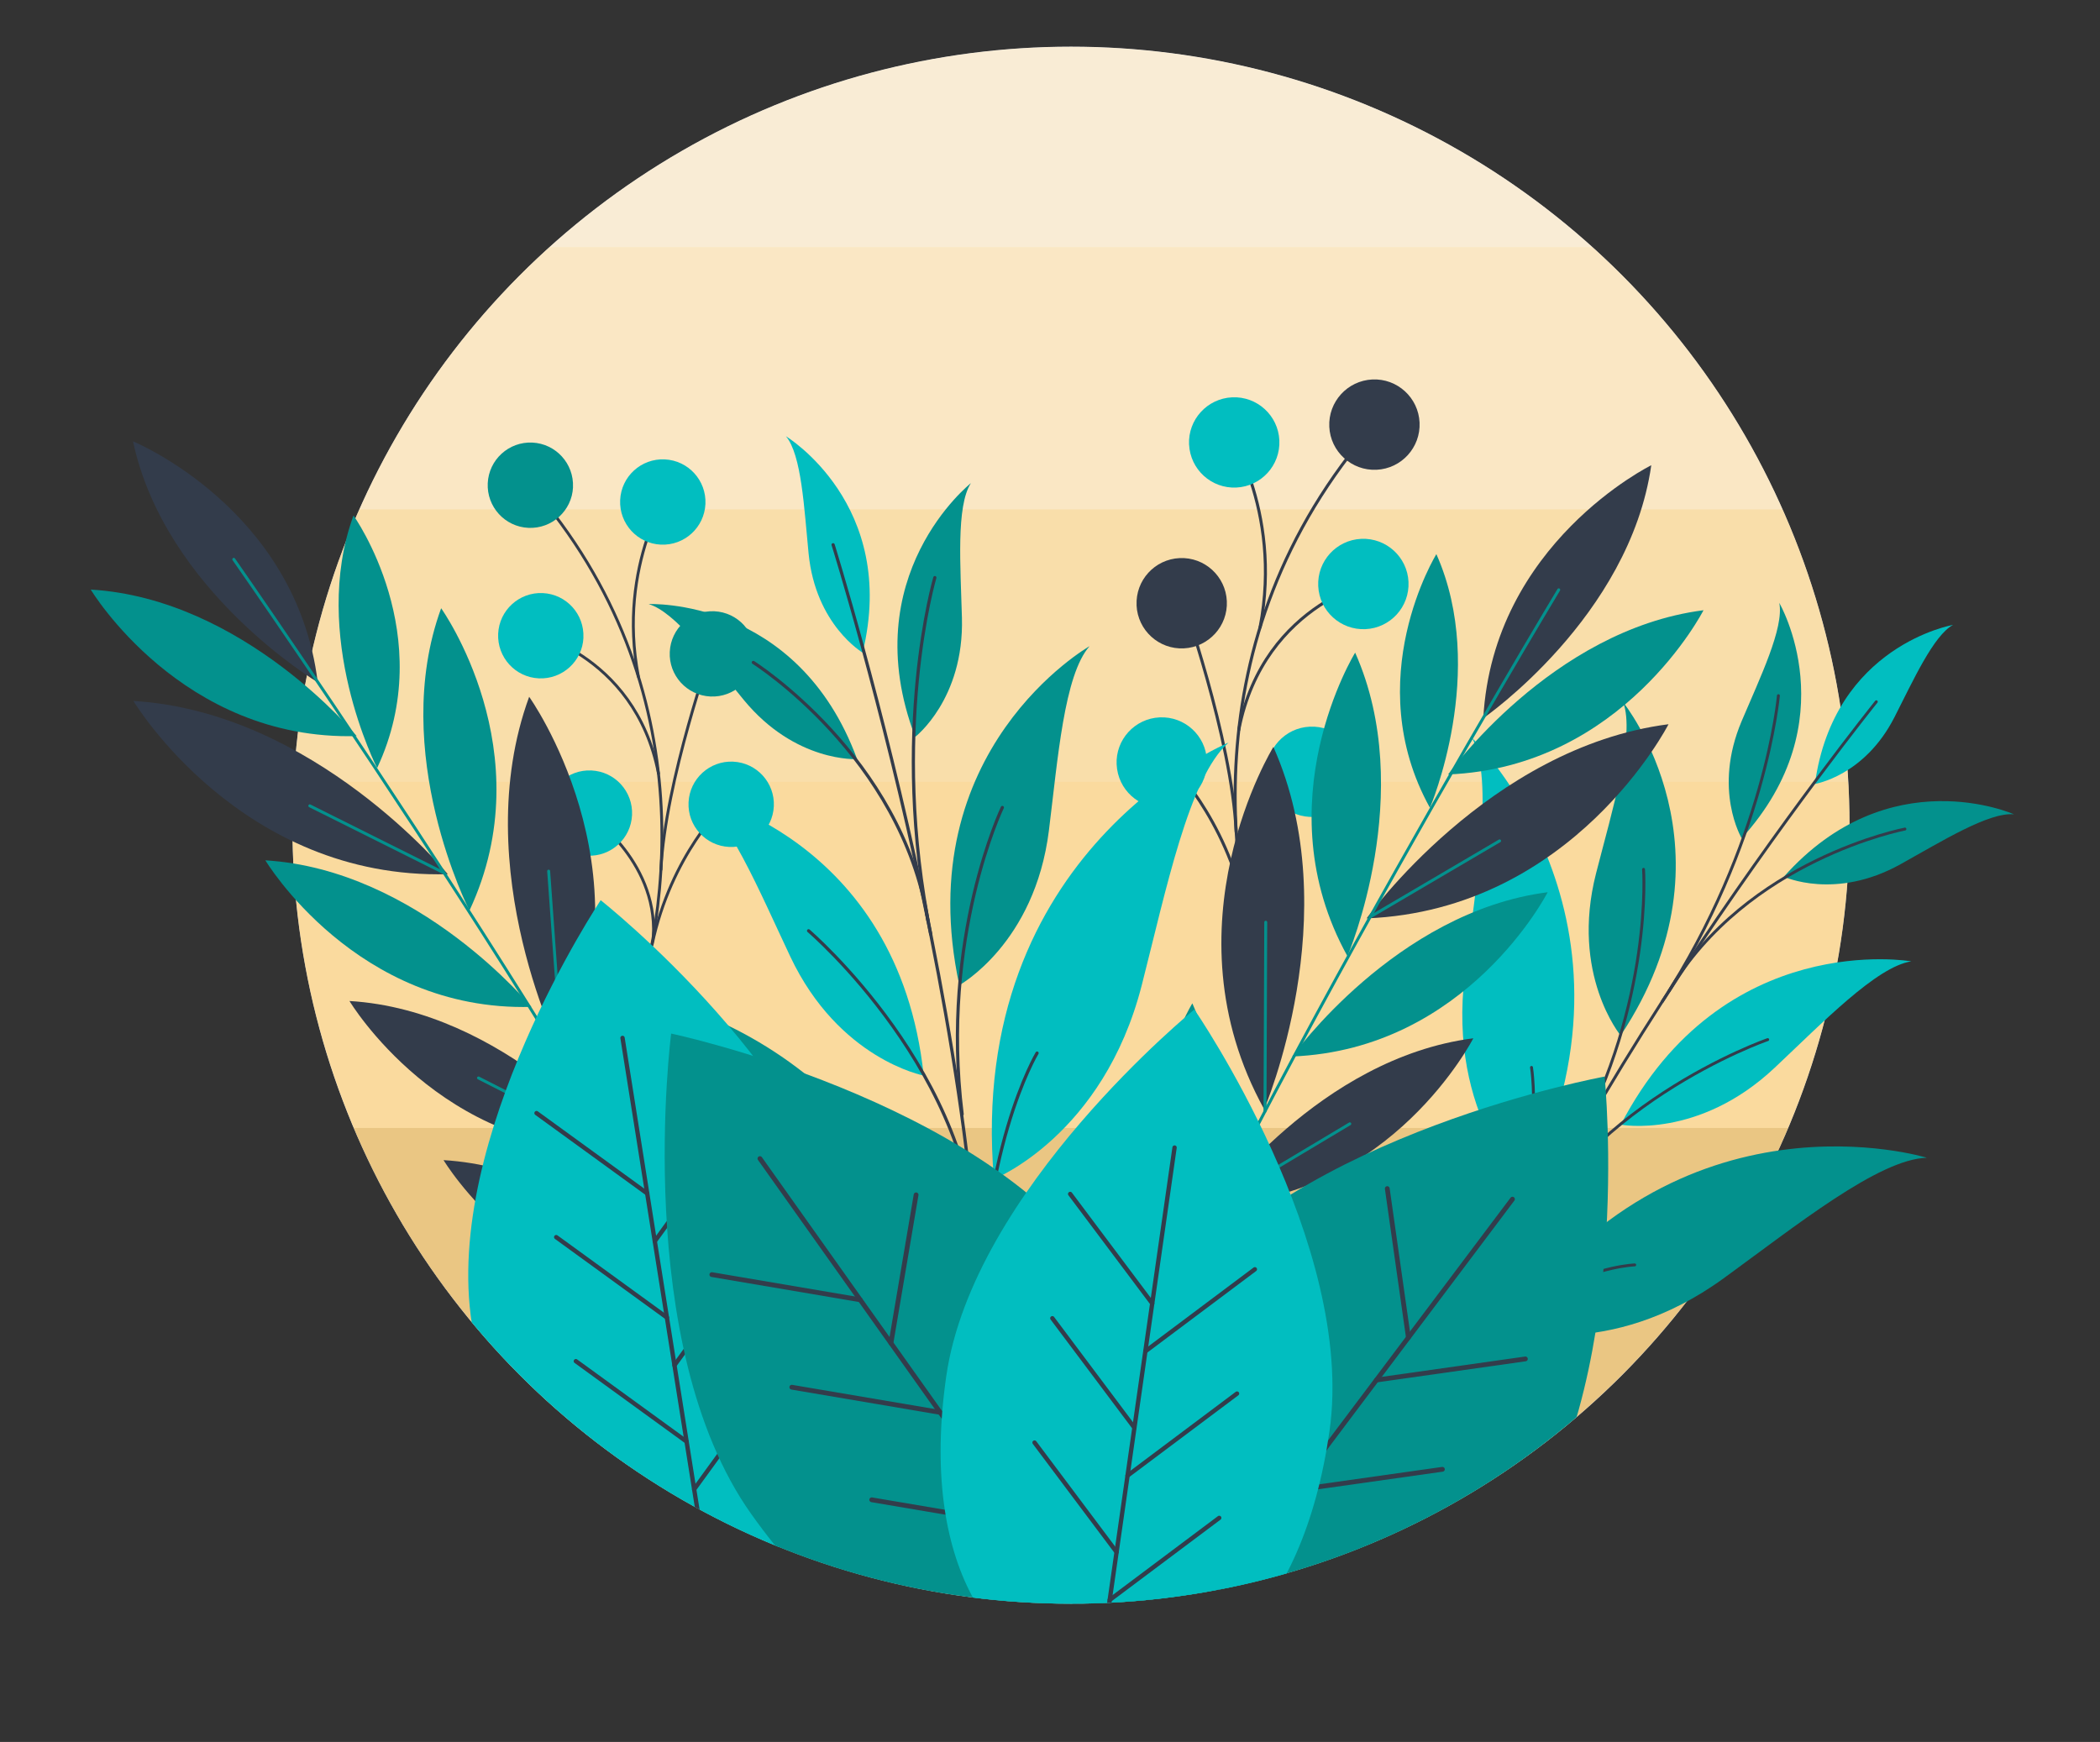 <?xml version="1.0" encoding="UTF-8"?>
<svg id="OBJECTS" xmlns="http://www.w3.org/2000/svg" xmlns:xlink="http://www.w3.org/1999/xlink" viewBox="0 0 584.57 484.95">
  <rect x="0" y="0" width="584.57" height="484.95" fill="#333333" stroke="none"/>
  <defs>
    <style>
      .cls-1 {
        fill: #01bec0;
      }

      .cls-2 {
        fill: #fff;
      }

      .cls-3 {
        stroke-width: 1.21px;
      }

      .cls-3, .cls-4, .cls-5, .cls-6, .cls-7, .cls-8, .cls-9, .cls-10 {
        fill: none;
      }

      .cls-3, .cls-4, .cls-5, .cls-6, .cls-7, .cls-8, .cls-10 {
        stroke-linecap: round;
        stroke-linejoin: round;
      }

      .cls-3, .cls-4, .cls-6, .cls-7, .cls-8, .cls-10 {
        stroke: #333c4b;
      }

      .cls-11 {
        opacity: .5;
      }

      .cls-4 {
        stroke-width: .81px;
      }

      .cls-5 {
        stroke: #03918d;
        stroke-width: .82px;
      }

      .cls-12 {
        fill: #03918d;
      }

      .cls-13 {
        fill: #333c4b;
      }

      .cls-14 {
        clip-path: url(#clippath-1);
      }

      .cls-15 {
        fill: #f5d089;
      }

      .cls-16 {
        fill: #d58e08;
      }

      .cls-6 {
        stroke-width: .89px;
      }

      .cls-7 {
        stroke-width: .84px;
      }

      .cls-8 {
        stroke-width: .8px;
      }

      .cls-17 {
        clip-path: url(#clippath);
      }

      .cls-18 {
        fill: #f4bd56;
      }

      .cls-19 {
        fill: #f4daab;
      }

      .cls-10 {
        stroke-width: 1.33px;
      }

      .cls-20 {
        fill: #f5b63d;
      }
    </style>
    <clipPath id="clippath">
      <path class="cls-9" d="m584.36,259.79c5.26,56.87-91.61,79-127.71,117.71-39.56,42.43-95.95,68.96-158.54,68.96-79.26,0-148.58-42.55-186.37-106.04C92.46,308.01,0,191.53,0,151.1c0-75.44,96.68-12.85,122.62-48.57C162.01,48.27,225.94,12.99,298.12,12.99c66.41,0,125.85,29.87,165.6,76.91,31.9,37.74,111.29,68.87,120.65,169.89Z"/>
    </clipPath>
    <clipPath id="clippath-1">
      <circle class="cls-9" cx="298.12" cy="229.72" r="216.73"/>
    </clipPath>
  </defs>
  <circle class="cls-2" cx="298.12" cy="229.72" r="216.73"/>
  <g class="cls-17">
    <g class="cls-14">
      <g class="cls-11">
        <rect class="cls-19" x="38.2" width="519.62" height="137.59"/>
        <rect class="cls-15" x="38.2" y="68.8" width="519.62" height="142.46"/>
        <rect class="cls-18" x="38.2" y="141.81" width="519.62" height="142.47"/>
        <rect class="cls-20" x="38.2" y="217.64" width="519.62" height="142.46"/>
        <rect class="cls-16" x="38.2" y="314.02" width="519.62" height="137.59"/>
      </g>
    </g>
    <g>
      <g>
        <g>
          <path class="cls-7" d="m355.61,285.11c-14.14-36.33-25.3-107.13,26.98-166.89"/>
          <path class="cls-7" d="m384.56,161s-32.7,6.09-39.73,42.2"/>
          <path class="cls-7" d="m366.01,214.83s-20.8,13.54-19.69,36.2"/>
          <path class="cls-7" d="m340.94,118.44s16.2,23.09,9.83,56.17"/>
          <path class="cls-7" d="m328.86,166.05s14.05,39.46,15.24,65.47"/>
          <path class="cls-7" d="m325.35,212.18s15.81,15,21.37,41.46"/>
        </g>
        <path class="cls-13" d="m370.03,118.8c.32,6.93,6.2,12.3,13.15,11.98,6.93-.32,12.3-6.21,11.98-13.15-.32-6.93-6.2-12.31-13.14-11.99-6.94.33-12.31,6.21-11.99,13.16Z"/>
        <path class="cls-1" d="m331,123.75c.33,6.94,6.2,12.3,13.14,11.98,6.94-.32,12.31-6.2,11.99-13.14-.32-6.94-6.21-12.3-13.14-11.98-6.94.32-12.31,6.2-12,13.14Z"/>
        <path class="cls-13" d="m316.38,168.52c.32,6.94,6.2,12.31,13.14,11.98,6.94-.33,12.31-6.21,11.99-13.14-.32-6.94-6.2-12.31-13.14-11.99-6.94.32-12.31,6.2-11.98,13.15Z"/>
        <path class="cls-1" d="m366.95,163.16c.32,6.93,6.2,12.3,13.14,11.99,6.94-.32,12.31-6.2,11.99-13.15-.32-6.93-6.2-12.3-13.15-11.99-6.94.32-12.3,6.21-11.98,13.15Z"/>
        <path class="cls-1" d="m352.63,215.44c.32,6.94,6.2,12.3,13.15,11.98,6.94-.32,12.3-6.2,11.98-13.14-.32-6.94-6.2-12.3-13.14-11.98-6.94.31-12.31,6.2-11.98,13.14Z"/>
        <path class="cls-1" d="m310.84,212.85c.32,6.94,6.2,12.31,13.14,11.99,6.94-.32,12.31-6.21,11.98-13.15-.32-6.94-6.2-12.3-13.14-11.98s-12.31,6.2-11.99,13.14Z"/>
      </g>
      <g>
        <g>
          <path class="cls-8" d="m173.12,292.7c13.36-34.31,23.9-101.18-25.48-157.62"/>
          <path class="cls-8" d="m145.78,175.48s30.88,5.76,37.52,39.85"/>
          <path class="cls-8" d="m163.3,226.32s19.65,12.78,18.59,34.19"/>
          <path class="cls-8" d="m186.98,135.29s-15.3,21.8-9.28,53.05"/>
          <path class="cls-8" d="m198.38,180.26s-13.27,37.27-14.39,61.84"/>
          <path class="cls-8" d="m201.7,223.83s-14.94,14.17-20.18,39.15"/>
        </g>
        <path class="cls-12" d="m159.51,135.63c-.3,6.55-5.86,11.62-12.42,11.32-6.55-.3-11.62-5.86-11.32-12.42.3-6.55,5.86-11.62,12.41-11.32,6.55.31,11.62,5.87,11.32,12.43Z"/>
        <path class="cls-1" d="m196.37,140.3c-.31,6.56-5.86,11.62-12.42,11.32-6.55-.3-11.62-5.86-11.32-12.42.3-6.56,5.86-11.62,12.41-11.31,6.56.3,11.62,5.86,11.33,12.41Z"/>
        <path class="cls-12" d="m210.17,182.58c-.3,6.56-5.86,11.62-12.41,11.32-6.56-.31-11.63-5.86-11.32-12.41.3-6.56,5.86-11.62,12.41-11.32,6.55.3,11.62,5.85,11.32,12.41Z"/>
        <path class="cls-1" d="m162.41,177.53c-.3,6.55-5.86,11.61-12.41,11.32-6.56-.3-11.62-5.86-11.33-12.42.3-6.55,5.86-11.62,12.41-11.32,6.56.3,11.62,5.86,11.32,12.42Z"/>
        <path class="cls-1" d="m175.94,226.9c-.3,6.55-5.85,11.62-12.41,11.32-6.56-.3-11.62-5.86-11.32-12.41.3-6.56,5.86-11.62,12.41-11.32,6.55.3,11.62,5.85,11.32,12.41Z"/>
        <path class="cls-1" d="m215.41,224.45c-.31,6.56-5.86,11.63-12.42,11.33-6.55-.3-11.63-5.86-11.32-12.42.31-6.55,5.86-11.62,12.42-11.32,6.55.3,11.62,5.86,11.32,12.41Z"/>
      </g>
      <g>
        <path class="cls-12" d="m496.57,244.07s14.3,6.64,32.48-3.48c11.44-6.36,24.59-14.55,31.57-13.89,0,0-34.74-15.57-64.05,17.37Z"/>
        <path class="cls-12" d="m484.83,233.37s-8.12-13.52.01-32.67c5.11-12.05,11.85-26,10.45-32.87,0,0,19.18,32.88-10.46,65.54Z"/>
        <path class="cls-12" d="m451.14,288.28s-14.05-16.98-6.85-45.15c4.53-17.72,10.93-38.42,7.55-47.62,0,0,33.4,41.43-.71,92.77Z"/>
        <path class="cls-12" d="m419.1,369.94s28.6,9.27,60.69-14.06c20.19-14.67,43.21-33.21,56.58-33.57,0,0-69.35-21.48-117.27,47.63Z"/>
        <path class="cls-1" d="m505.21,218.24s13.76-2.17,22.12-18.53c5.26-10.3,10.88-22.78,16.33-25.74,0,0-33.15,5.67-38.45,44.27Z"/>
        <path class="cls-1" d="m451.17,313.1s21.66,4.09,42.83-15.84c13.33-12.53,28.35-28.14,38.04-29.63,0,0-52.41-9.22-80.87,45.47Z"/>
        <path class="cls-1" d="m424.8,331.15s-21.94-20.56-17.03-59.92c3.09-24.77,8.2-53.88,2.04-65.75,0,0,52.32,50.32,14.99,125.68Z"/>
        <path class="cls-4" d="m522.3,195.36s-104.64,130.09-122.07,214.9"/>
        <path class="cls-4" d="m530.27,230.8s-44.02,8.43-65.68,45.12"/>
        <path class="cls-4" d="m492.07,289.42s-53.5,18.5-70.89,62.61"/>
        <path class="cls-4" d="m455.05,352.14s-38.95,1.33-52.61,48.81"/>
        <path class="cls-4" d="m495.05,193.67s-3.62,40.96-32.34,85.17"/>
        <path class="cls-4" d="m457.51,242.02s2.66,36.66-19.09,76.68"/>
        <path class="cls-4" d="m426.32,297.16s4.92,29-14.01,74.92"/>
      </g>
      <g>
        <path class="cls-12" d="m104.98,213.82s-18.83-36.8-6.58-70.31c0,0,23.87,33.37,6.58,70.31Z"/>
        <path class="cls-12" d="m99.29,204.92s-31.39-38.24-74.03-40.79c0,0,25.24,42.13,74.03,40.79Z"/>
        <path class="cls-13" d="m124.64,243.36s-37.1-45.2-87.5-48.22c0,0,29.83,49.8,87.5,48.22Z"/>
        <path class="cls-12" d="m147.91,280.31s-31.39-38.24-74.04-40.8c0,0,25.23,42.13,74.04,40.8Z"/>
        <path class="cls-13" d="m172.23,319.97s-31.79-38.72-74.95-41.3c0,0,25.55,42.65,74.95,41.3Z"/>
        <path class="cls-13" d="m196.52,363.22s-30.97-37.73-73.05-40.25c0,0,24.89,41.56,73.05,40.25Z"/>
        <path class="cls-12" d="m130.68,253.49s-22.55-44.05-7.88-84.16c0,0,28.57,39.95,7.88,84.16Z"/>
        <path class="cls-13" d="m156.71,294.42s-26.91-52.56-9.41-100.44c0,0,34.1,47.68,9.41,100.44Z"/>
        <path class="cls-12" d="m181.31,334.81s-19.06-37.23-6.66-71.15c0,0,24.16,33.79,6.66,71.15Z"/>
        <path class="cls-12" d="m205.06,380.37s-22.54-44.05-7.88-84.16c0,0,28.56,39.95,7.88,84.16Z"/>
        <path class="cls-13" d="m88.45,189.95s-42.52-25.31-51.42-67.08c0,0,45.43,18.64,51.42,67.08Z"/>
        <path class="cls-5" d="m65.08,155.72s116.61,166.65,151.08,248.64"/>
        <line class="cls-5" x1="86.24" y1="224.34" x2="123.64" y2="243.02"/>
        <line class="cls-5" x1="152.73" y1="242.52" x2="156.51" y2="295"/>
        <line class="cls-5" x1="133.2" y1="300.1" x2="171.31" y2="319.5"/>
        <line class="cls-5" x1="160.92" y1="344.96" x2="195.95" y2="362.92"/>
      </g>
      <g>
        <path class="cls-12" d="m238.6,211.33s-17.15,1.03-31.56-16.48c-9.07-11.01-19.14-24.56-26.49-26.68,0,0,41.44-1.94,58.04,43.16Z"/>
        <path class="cls-12" d="m254.76,205.14s13.62-10.47,13.01-33.14c-.38-14.25-1.66-31.09,2.5-37.5,0,0-32.56,25.71-15.52,70.64Z"/>
        <path class="cls-12" d="m267.04,274.27s21.02-11.62,24.94-43.06c2.47-19.78,4.23-43.33,11.32-51.32,0,0-50.4,28.71-36.26,94.38Z"/>
        <path class="cls-12" d="m267,369.86s-32.7-2-55.95-38.45c-14.63-22.93-30.59-50.92-44.01-56.6,0,0,78.9,5.85,99.96,95.05Z"/>
        <path class="cls-1" d="m240.13,181.68s-13.09-7.69-15.05-27.62c-1.23-12.54-1.95-27.44-6.3-32.61,0,0,31.36,18.97,21.35,60.22Z"/>
        <path class="cls-1" d="m257.13,299.43s-23.6-4.48-37.14-33.13c-8.52-18.02-17.55-39.84-26.77-45.22,0,0,56.84,11.54,63.91,78.35Z"/>
        <path class="cls-1" d="m276.68,328.25s30.44-12.11,41.15-53.99c6.74-26.36,13.17-57.92,24.14-67.51,0,0-73.13,30.18-65.29,121.5Z"/>
        <path class="cls-6" d="m231.91,151.65s54.28,173.66,38.16,266.63"/>
        <path class="cls-6" d="m209.7,184.42s41.3,26.1,48.63,71.94"/>
        <path class="cls-6" d="m225.08,259.12s46.89,40.09,46.95,91.77"/>
        <path class="cls-6" d="m237.63,337.48s38.98,16.88,33.91,70.48"/>
        <path class="cls-6" d="m260.23,160.8s-12.66,42.99-1.14,99.28"/>
        <path class="cls-6" d="m279.02,224.8s-17.31,36.12-11.19,85.38"/>
        <path class="cls-6" d="m288.69,293.17s-16.55,27.45-15.65,81.57"/>
      </g>
      <g>
        <path class="cls-12" d="m398.04,224.87s16.3-37.98,1.8-70.6c0,0-21.55,34.92-1.8,70.6Z"/>
        <path class="cls-12" d="m403.11,215.6s28.72-40.28,71.09-45.72c0,0-22.32,43.75-71.09,45.72Z"/>
        <path class="cls-13" d="m380.43,255.67s33.94-47.61,84.03-54.05c0,0-26.38,51.71-84.03,54.05Z"/>
        <path class="cls-12" d="m359.72,294.12s28.72-40.28,71.1-45.73c0,0-22.32,43.74-71.1,45.73Z"/>
        <path class="cls-13" d="m338.14,335.34s29.09-40.79,71.98-46.29c0,0-22.6,44.29-71.98,46.29Z"/>
        <path class="cls-13" d="m316.84,380.13s28.34-39.74,70.15-45.11c0,0-22.02,43.15-70.15,45.11Z"/>
        <path class="cls-12" d="m375.08,266.19s19.51-45.47,2.15-84.5c0,0-25.79,41.8-2.15,84.5Z"/>
        <path class="cls-13" d="m351.9,308.79s23.28-54.26,2.57-100.85c0,0-30.79,49.88-2.57,100.85Z"/>
        <path class="cls-12" d="m330.09,350.76s16.49-38.44,1.82-71.44c0,0-21.81,35.35-1.82,71.44Z"/>
        <path class="cls-12" d="m309.49,397.83s19.5-45.48,2.14-84.51c0,0-25.79,41.79-2.14,84.51Z"/>
        <path class="cls-13" d="m412.9,199.94s40.71-28.14,46.76-70.42c0,0-44.06,21.69-46.76,70.42Z"/>
        <path class="cls-5" d="m433.9,164.2s-105.03,174.17-133.87,258.32"/>
        <line class="cls-5" x1="417.44" y1="234.09" x2="381.4" y2="255.27"/>
        <line class="cls-5" x1="352.34" y1="256.74" x2="352.13" y2="309.36"/>
        <line class="cls-5" x1="375.74" y1="312.86" x2="339.03" y2="334.81"/>
        <line class="cls-5" x1="351.11" y1="359.49" x2="317.38" y2="379.8"/>
      </g>
      <g>
        <path class="cls-1" d="m237.81,351.69c8.24,51.95-11.36,82.36-40.75,87.02-29.4,4.66-57.45-18.19-65.69-70.13-8.24-51.95,35.84-117.97,35.84-117.97,0,0,62.36,49.14,70.6,101.08Z"/>
        <line class="cls-3" x1="173.29" y1="288.95" x2="199.4" y2="453.46"/>
        <g>
          <line class="cls-3" x1="204.66" y1="314.73" x2="182.27" y2="345.55"/>
          <line class="cls-3" x1="210.13" y1="349.26" x2="187.75" y2="380.08"/>
          <line class="cls-3" x1="215.61" y1="383.79" x2="193.23" y2="414.61"/>
        </g>
        <g>
          <line class="cls-3" x1="149.35" y1="309.88" x2="180.17" y2="332.25"/>
          <line class="cls-3" x1="154.83" y1="344.41" x2="185.65" y2="366.79"/>
          <line class="cls-3" x1="160.3" y1="378.94" x2="191.12" y2="401.32"/>
        </g>
      </g>
      <g>
        <path class="cls-12" d="m420.75,432.77c-34.75,46.22-73.77,53.98-99.93,34.32-26.15-19.67-29.53-59.3,5.22-105.52,34.75-46.22,120.63-61.86,120.63-61.86,0,0,8.83,86.84-25.92,133.06Z"/>
        <line class="cls-10" x1="421.02" y1="333.83" x2="310.96" y2="480.21"/>
        <g>
          <line class="cls-10" x1="424.62" y1="378.31" x2="383.15" y2="384.19"/>
          <line class="cls-10" x1="401.52" y1="409.04" x2="360.05" y2="414.91"/>
          <line class="cls-10" x1="378.41" y1="439.76" x2="336.95" y2="445.64"/>
        </g>
        <g>
          <line class="cls-10" x1="386.17" y1="330.89" x2="392.05" y2="372.35"/>
          <line class="cls-10" x1="363.07" y1="361.62" x2="368.95" y2="403.08"/>
          <line class="cls-10" x1="339.97" y1="392.34" x2="345.85" y2="433.8"/>
        </g>
      </g>
      <g>
        <path class="cls-12" d="m305.72,352.86c33.48,47.15,29.01,86.68,2.33,105.63-26.68,18.94-65.47,10.12-98.95-37.03-33.48-47.15-22.27-133.72-22.27-133.72,0,0,85.42,17.97,118.89,65.12Z"/>
        <line class="cls-10" x1="211.54" y1="322.54" x2="317.55" y2="471.87"/>
        <g>
          <line class="cls-10" x1="255.01" y1="332.63" x2="248.01" y2="373.92"/>
          <line class="cls-10" x1="277.27" y1="363.98" x2="270.27" y2="405.26"/>
          <line class="cls-10" x1="299.52" y1="395.32" x2="292.52" y2="436.61"/>
        </g>
        <g>
          <line class="cls-10" x1="198.15" y1="354.84" x2="239.44" y2="361.85"/>
          <line class="cls-10" x1="220.41" y1="386.19" x2="261.69" y2="393.19"/>
          <line class="cls-10" x1="242.66" y1="417.53" x2="283.95" y2="424.53"/>
        </g>
      </g>
      <g>
        <path class="cls-1" d="m370.08,398.46c-7.46,52.06-35.17,75.33-64.63,71.11-29.46-4.22-49.51-34.34-42.05-86.4,7.46-52.06,69.07-102.13,69.07-102.13,0,0,45.07,65.36,37.61,117.42Z"/>
        <line class="cls-3" x1="326.96" y1="319.47" x2="303.33" y2="484.34"/>
        <g>
          <line class="cls-3" x1="349.31" y1="353.36" x2="318.84" y2="376.19"/>
          <line class="cls-3" x1="344.35" y1="387.96" x2="313.87" y2="410.8"/>
          <line class="cls-3" x1="339.39" y1="422.57" x2="308.91" y2="445.41"/>
        </g>
        <g>
          <line class="cls-3" x1="297.9" y1="332.39" x2="320.74" y2="362.86"/>
          <line class="cls-3" x1="292.94" y1="366.99" x2="315.78" y2="397.47"/>
          <line class="cls-3" x1="287.98" y1="401.6" x2="310.82" y2="432.08"/>
        </g>
      </g>
    </g>
  </g>
</svg>